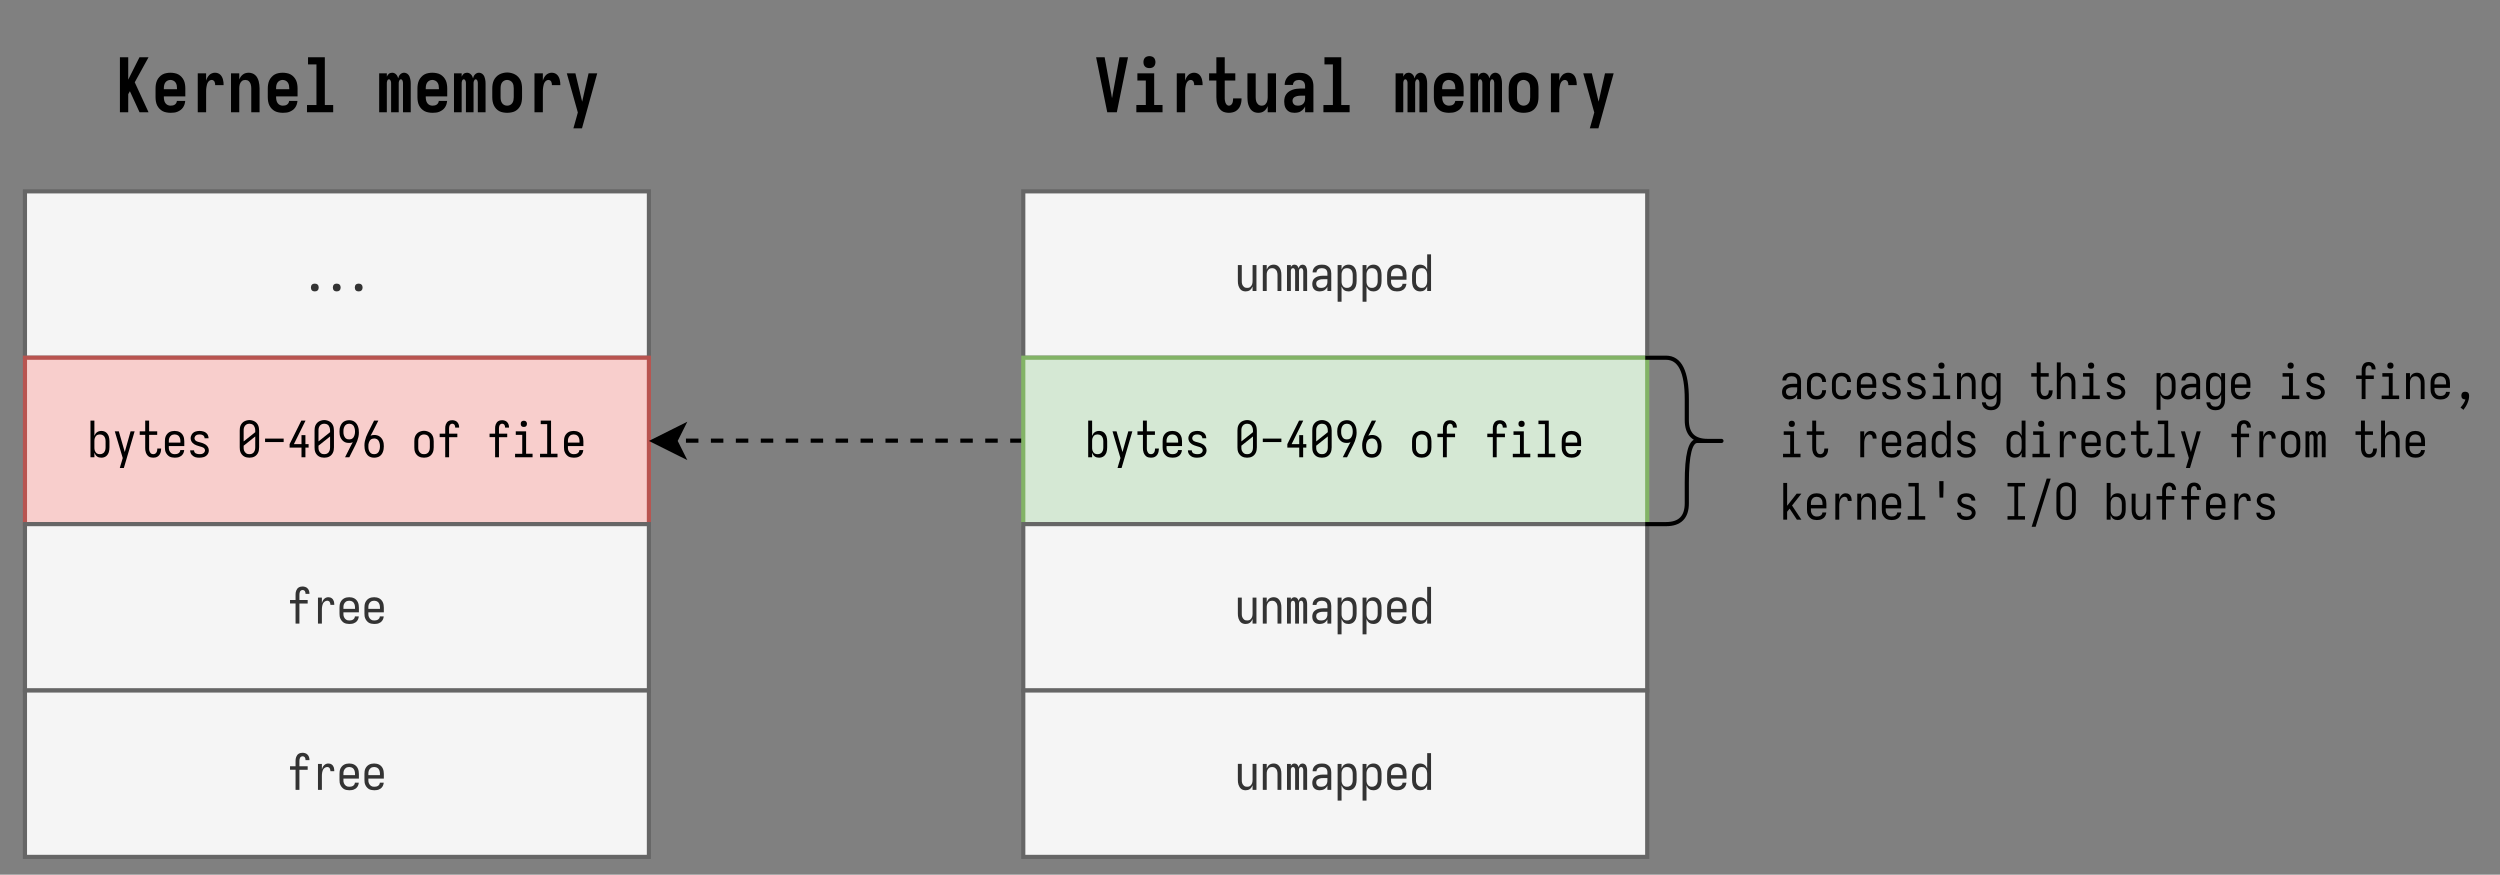 <?xml version="1.0" encoding="UTF-8"?><svg height="236.88pt" version="1.1" viewBox="0 0 677.04 236.88" width="677.04pt" xmlns="http://www.w3.org/2000/svg" xmlns:xlink="http://www.w3.org/1999/xlink"><rect x="0" y="0" width="677.04" height="236.88" fill="#808080" stroke="none"/><defs><symbol id="glyph0-1" overflow="visible"><path d="m4.188.109c-.149 0-.29-.023-.422-.062-.137-.043-.258-.113-.36-.219-.093-.101-.164-.223-.203-.359-.043-.133-.062-.274-.062-.422 0-.133.019-.27.062-.406.039-.133.11-.254.203-.36.102-.101.223-.176.36-.219.132-.039.273-.062.422-.062.144 0 .285.023.421.062.133.043.254.118.36.219.101.106.176.227.219.36.039.136.062.273.062.406 0 .148-.023.289-.062.422-.043.136-.118.258-.219.359-.106.106-.227.176-.36.219-.136.039-.277.062-.421.062zm0 0"/></symbol><symbol id="glyph0-2" overflow="visible"><path d="m3.375.109c-.148 0-.289-.023-.422-.062-.137-.043-.258-.113-.359-.219-.094-.101-.164-.223-.203-.359-.043-.133-.063-.274-.063-.422 0-.133.02-.27.063-.406.039-.133.109-.254.203-.36.101-.101.222-.176.359-.219.133-.039.274-.062.422-.062.145 0 .285.023.422.062.133.043.254.118.359.219.102.106.176.227.219.36.039.136.063.273.063.406 0 .148-.024.289-.063.422-.043.136-.117.258-.219.359-.105.106-.226.176-.359.219-.137.039-.277.062-.422.062zm0 0"/></symbol><symbol id="glyph0-3" overflow="visible"><path d="m2.563.109c-.149 0-.29-.023-.422-.062-.137-.043-.258-.113-.36-.219-.093-.101-.164-.223-.203-.359-.043-.133-.062-.274-.062-.422 0-.133.019-.27.062-.406.039-.133.11-.254.203-.36.102-.101.223-.176.36-.219.132-.039.273-.062.422-.062.144 0 .285.023.421.062.133.043.254.118.36.219.101.106.176.227.219.36.039.136.062.273.062.406 0 .148-.023.289-.062.422-.043.136-.118.258-.219.359-.106.106-.227.176-.36.219-.136.039-.277.062-.421.062zm0 0"/></symbol><symbol id="glyph0-4" overflow="visible"><path d="m3.797.109c-.211 0-.418-.027-.625-.078-.199-.051-.383-.14-.547-.265-.168-.125-.309-.274-.422-.454-.117-.175-.211-.359-.281-.546v1.234h-1.063v-9.938h1.063v4.141c.07-.187.164-.367.281-.547.113-.176.254-.32.422-.437.164-.125.348-.211.547-.266.207-.062.414-.094.625-.094.226 0 .453.032.672.094.219.063.414.164.594.297.187.137.335.305.453.5.125.187.222.387.297.594.07.211.117.429.14.656.031.23.047.453.047.672v1.625c0 .23-.016.461-.047.687-.023.219-.07.438-.14.657-.075.211-.172.406-.297.593-.118.188-.266.352-.453.485-.18.136-.375.234-.594.297-.219.062-.446.093-.672.093zm-.406-.953c.156 0 .304-.015.453-.047.144-.039.281-.101.406-.187.133-.082.25-.188.344-.313.094-.125.164-.257.219-.406.05-.144.085-.289.109-.437.019-.157.031-.313.031-.469v-1.625c0-.156-.012-.305-.031-.453-.024-.157-.059-.305-.109-.453-.055-.145-.125-.282-.219-.407-.094-.125-.211-.226-.344-.312-.125-.082-.262-.141-.406-.172-.149-.039-.297-.063-.453-.063-.157 0-.309.024-.453.063-.149.031-.282.094-.407.187-.117.086-.215.196-.297.329-.086.125-.152.261-.203.406-.043.137-.074.277-.093.422-.012.148-.016.297-.016.453v1.625c0 .156.004.308.016.453.019.148.05.293.093.437.051.137.117.274.203.407.082.125.18.234.297.328.125.086.258.148.407.187.144.032.296.047.453.047zm0 0"/></symbol><symbol id="glyph0-5" overflow="visible"><path d="m2.047 2.906c.07-.273.148-.547.234-.828.082-.273.164-.543.25-.812l.313-1.063-2.156-7.234h1.093l1.61 5.609 1.578-5.609h1.094l-2.922 9.937zm0 0"/></symbol><symbol id="glyph0-6" overflow="visible"><path d="m4.344.109c-.219 0-.438-.027-.656-.078-.219-.051-.418-.14-.594-.265-.168-.133-.313-.289-.438-.469-.125-.188-.226-.379-.297-.578-.074-.207-.125-.422-.156-.641-.023-.219-.031-.43-.031-.641v-3.515h-1.484v-.953h1.484v-2.907h1.062v2.907h2.188v.953h-2.188v3.515c0 .125 0 .258 0 .391.008.125.032.25.063.375.039.117.086.234.141.359.05.125.117.235.203.329.082.086.187.152.312.203.133.043.266.062.391.062.164 0 .328-.035.484-.109.156-.082.281-.195.375-.344.094-.156.156-.316.188-.484.039-.176.062-.348.062-.516 0-.008-.008-.019-.015-.031 0-.02 0-.035 0-.047h1.046c0 .012 0 .031 0 .062 0 .024 0 .043 0 .063 0 .199-.023.398-.062.594-.031.199-.09.39-.172.578-.074.187-.18.359-.312.515-.125.157-.278.29-.454.391-.168.106-.351.176-.546.219-.2.039-.399.062-.594.062zm0 0"/></symbol><symbol id="glyph0-7" overflow="visible"><path d="m3.406.109c-.242 0-.484-.027-.734-.078-.242-.039-.469-.117-.688-.234-.211-.125-.398-.281-.562-.469-.168-.187-.305-.391-.406-.609-.106-.219-.18-.446-.219-.688-.031-.25-.047-.492-.047-.734v-1.625c0-.238.016-.477.047-.719.039-.25.109-.484.203-.703.102-.219.238-.422.406-.609.164-.188.352-.336.563-.454.207-.113.429-.195.672-.25.25-.05.492-.078.734-.078.25 0 .492.028.734.078.239.055.461.137.672.25.207.118.395.266.563.454.164.187.297.39.39.609.102.219.172.453.204.703.039.242.062.481.062.719v1.281h-4.187v.344c0 .156.003.312.015.469.02.148.063.293.125.437.063.149.141.281.235.406.093.125.203.231.328.313.132.086.273.148.422.187.156.032.312.047.468.047.164 0 .336-.015.516-.047.176-.039.336-.101.484-.187.145-.094.266-.211.36-.36.093-.156.144-.328.156-.515h1.047c-.012.211-.055.414-.125.609-.063.199-.156.383-.281.547-.118.168-.258.313-.422.438-.168.117-.344.211-.532.281-.187.074-.386.117-.593.141-.211.031-.414.046-.61.046zm1.547-4.093v-.344c0-.156-.012-.305-.031-.453-.024-.157-.059-.305-.109-.453-.055-.145-.125-.282-.219-.407-.094-.125-.211-.226-.344-.312-.125-.082-.266-.141-.422-.172-.148-.039-.297-.063-.453-.063-.148 0-.297.024-.453.063-.156.031-.297.09-.422.172-.125.086-.234.187-.328.312-.094.125-.172.262-.234.407-.055.148-.09.296-.11.453-.012.148-.015.297-.015.453v.344zm0 0"/></symbol><symbol id="glyph0-8" overflow="visible"><path d="m3.359.109c-.211 0-.414-.011-.609-.031-.199-.023-.391-.062-.578-.125-.188-.07-.367-.164-.531-.281-.168-.125-.313-.266-.438-.422-.117-.156-.203-.328-.265-.516-.063-.195-.094-.394-.094-.593 0-.008 0-.016 0-.016 0 0 0-.004 0-.016h1.047c0 0 0 .008 0 .016 0 .168.039.328.125.484.093.149.211.262.359.344.156.074.316.125.484.156.164.032.332.047.5.047.164 0 .332-.008.5-.031.176-.031.336-.086.485-.172.144-.082.265-.195.359-.344.102-.156.156-.316.156-.484 0-.125-.039-.25-.109-.375-.062-.125-.148-.223-.25-.297-.105-.082-.227-.144-.359-.187-.125-.039-.25-.082-.375-.125h-.016c-.199-.063-.406-.125-.625-.188-.211-.062-.414-.129-.609-.203-.2-.07-.391-.164-.578-.281-.188-.125-.356-.266-.5-.422-.149-.164-.262-.352-.344-.563-.086-.207-.125-.422-.125-.64 0-.196.031-.391.094-.578.062-.188.144-.36.25-.516.113-.164.25-.305.406-.422.156-.125.328-.219.515-.281.188-.07.379-.117.579-.141.195-.031.39-.047.578-.047.195 0 .39.016.578.047.195.024.383.071.562.141.188.062.36.152.516.265.164.118.305.25.422.407.113.156.195.336.25.531.062.187.094.383.094.578 0 0 0 .008 0 .016h-1.063c0-.008 0-.016 0-.016 0-.156-.043-.305-.125-.453-.074-.145-.18-.258-.312-.344-.137-.082-.282-.14-.438-.172-.156-.031-.32-.047-.484-.047-.157 0-.321.016-.485.047-.156.032-.304.09-.437.172-.137.086-.246.203-.328.36-.086.148-.125.296-.125.453 0 .148.039.289.125.422.082.136.187.246.312.328.133.086.274.148.422.187.156.043.305.086.453.125.145.031.289.074.438.125.156.043.304.09.453.141.144.055.285.117.422.187.132.063.265.137.39.219.125.086.239.184.344.297.113.117.207.242.281.375.071.125.129.266.172.422.039.148.063.297.063.453 0 .199-.032.398-.094.594-.063.187-.156.367-.281.531-.118.156-.258.293-.422.406-.168.117-.352.211-.547.281-.188.063-.387.102-.594.126-.199.031-.398.046-.594.046zm0 0"/></symbol><symbol id="glyph0-9" overflow="visible"><path d=""/></symbol><symbol id="glyph0-10" overflow="visible"><path d="m3.375.109c-.242 0-.484-.027-.734-.078-.243-.051-.465-.133-.672-.25-.211-.113-.399-.265-.563-.453-.168-.187-.304-.391-.406-.609-.094-.219-.164-.446-.203-.688-.031-.25-.047-.492-.047-.734v-4.531c0-.239.016-.477.047-.719.039-.25.109-.485.203-.703.102-.219.238-.422.406-.61.164-.187.352-.336.563-.453.219-.113.445-.203.687-.265.239-.063.477-.094.719-.094.25 0 .488.031.719.094.238.062.461.152.672.265.218.117.41.266.578.453.164.188.297.391.39.61.102.218.172.453.204.703.039.242.062.48.062.719v4.531c0 .242-.023.484-.062.734-.032.242-.102.469-.204.688-.093.218-.226.422-.39.609-.168.188-.356.34-.563.453-.211.117-.433.199-.672.25-.242.051-.484.078-.734.078zm-1.562-4.406 3.14-2.5v-.437c0-.145-.012-.297-.031-.454-.024-.156-.063-.304-.125-.453-.055-.144-.125-.281-.219-.406-.086-.133-.195-.238-.328-.312-.125-.082-.266-.141-.422-.172-.156-.039-.312-.063-.469-.063-.156 0-.312.024-.468.063-.149.043-.282.105-.407.187-.125.086-.234.188-.328.313-.086.125-.156.261-.218.406-.055.137-.09.281-.11.437-.012.157-.015.309-.015.454zm1.562 3.453c.156 0 .305-.015.453-.047.156-.039.297-.101.422-.187.133-.082.25-.188.344-.313.094-.125.164-.257.219-.406.05-.144.085-.289.109-.437.019-.157.031-.313.031-.469v-2.938l-3.14 2.5v.438c0 .156.003.312.015.469.02.148.055.293.11.437.062.149.14.281.234.406.094.125.203.231.328.313.125.086.266.148.422.187.156.032.305.047.453.047zm0 0"/></symbol><symbol id="glyph0-11" overflow="visible"><path d="m.859-4.125v-.938h5.032v.938zm0 0"/></symbol><symbol id="glyph0-12" overflow="visible"><path d="m3.969 0v-2.625h-3.219v-.938l3.172-6.375h1.141l-3.157 6.375h2.063v-2.437h1.062v2.437h.86v.938h-.86v2.625zm0 0"/></symbol><symbol id="glyph0-13" overflow="visible"><path d="m3.406 0h-1.156l1.375-2.734c.102-.207.211-.422.328-.641.125-.219.25-.438.375-.656l.016-.032.015-.015c-.168.074-.336.125-.5.156-.168.024-.336.031-.5.031-.261 0-.515-.023-.765-.078-.25-.062-.481-.164-.688-.312-.211-.145-.39-.321-.547-.532-.156-.207-.281-.425-.375-.656-.093-.238-.156-.484-.187-.734-.031-.25-.047-.5-.047-.75 0-.27.016-.531.047-.781.039-.25.109-.493.203-.735.094-.238.219-.461.375-.672.156-.207.336-.379.547-.515.219-.133.453-.235.703-.297.25-.063.5-.094.75-.094.27 0 .535.039.797.109.258.075.492.196.703.36.219.156.398.351.547.578.156.23.273.477.359.734.082.25.141.512.172.782.031.273.047.543.047.812 0 .387-.043.774-.125 1.156-.086.375-.195.746-.328 1.11-.137.367-.293.718-.469 1.062-.168.344-.34.688-.515 1.031zm-.031-4.844c.164 0 .328-.019.484-.062.164-.051.313-.129.438-.235.125-.101.226-.226.312-.375.094-.156.161-.312.204-.468.05-.157.085-.317.109-.485.019-.164.031-.328.031-.484 0-.176-.012-.348-.031-.516-.024-.164-.059-.328-.109-.484-.043-.156-.106-.305-.188-.453-.086-.145-.195-.27-.328-.375-.125-.114-.274-.192-.438-.235-.156-.05-.32-.078-.484-.078-.156 0-.32.028-.484.078-.157.043-.305.121-.438.235-.137.105-.246.23-.328.375-.086.148-.152.297-.203.453-.043.156-.074.32-.094.484-.012.168-.015.34-.015.516 0 .156.003.32.015.484.02.168.051.328.094.485.051.156.117.308.203.453.082.148.188.277.313.39.132.106.281.184.437.235.164.043.332.062.5.062zm0 0"/></symbol><symbol id="glyph0-14" overflow="visible"><path d="m3.375.109c-.273 0-.539-.039-.797-.109-.262-.07-.5-.188-.719-.344-.211-.164-.386-.363-.531-.594-.148-.226-.265-.468-.359-.718-.086-.258-.141-.524-.172-.797-.031-.27-.047-.535-.047-.797 0-.395.039-.781.125-1.156.082-.375.191-.742.328-1.11.145-.363.301-.718.469-1.062.176-.352.351-.703.531-1.047l1.156-2.313h1.157l-1.375 2.735c-.118.219-.231.437-.344.656-.117.211-.234.422-.359.641l-.016.031-.016.016c.164-.063.332-.11.5-.141.164-.031.332-.047.5-.047.25 0 .5.031.75.094.258.062.489.168.688.312.207.137.39.309.547.516.164.211.289.434.375.672.093.23.156.469.187.719.031.25.047.507.047.765 0 .262-.023.516-.062.766-.032.25-.094.496-.188.734-.086.242-.203.465-.359.672-.157.211-.344.387-.563.531-.211.137-.445.231-.703.282-.25.062-.5.093-.75.093zm0-.953c.164 0 .328-.019.484-.062.164-.051.313-.129.438-.235.133-.113.242-.242.328-.39.082-.145.145-.297.188-.453.05-.157.085-.317.109-.485.019-.164.031-.332.031-.5 0-.164-.012-.332-.031-.5-.024-.164-.059-.328-.109-.484-.043-.156-.106-.305-.188-.453-.086-.145-.187-.27-.312-.375-.125-.114-.274-.192-.438-.235-.156-.05-.324-.078-.5-.078-.156 0-.32.028-.484.078-.157.043-.305.118-.438.219-.125.106-.23.234-.312.391-.086.148-.153.297-.203.453-.055.156-.09.32-.11.484-.012.168-.015.336-.015.5 0 .168.003.336.015.5.02.168.051.328.094.485.051.156.117.308.203.453.082.148.191.277.328.39.133.106.281.184.438.235.164.043.328.062.484.062zm0 0"/></symbol><symbol id="glyph0-15" overflow="visible"><path d="m3.375.109c-.242 0-.484-.027-.734-.078-.243-.051-.465-.133-.672-.25-.211-.113-.399-.265-.563-.453-.168-.187-.304-.391-.406-.609-.094-.219-.164-.446-.203-.688-.031-.25-.047-.492-.047-.734v-1.625c0-.238.016-.477.047-.719.039-.25.109-.484.203-.703.102-.219.238-.422.406-.609.164-.188.352-.336.563-.454.219-.113.445-.203.687-.265.239-.063.477-.094.719-.094.25 0 .488.031.719.094.238.062.461.152.672.265.218.118.41.266.578.454.164.187.297.39.39.609.102.219.172.453.204.703.039.242.062.481.062.719v1.625c0 .242-.023.484-.062.734-.032.242-.102.469-.204.688-.093.218-.226.422-.39.609-.168.188-.356.34-.563.453-.211.117-.433.199-.672.25-.242.051-.484.078-.734.078zm0-.953c.156 0 .305-.015.453-.047.156-.039.297-.101.422-.187.133-.082.25-.188.344-.313.094-.125.164-.257.219-.406.05-.144.085-.289.109-.437.019-.157.031-.313.031-.469v-1.625c0-.156-.012-.305-.031-.453-.024-.157-.063-.305-.125-.453-.055-.145-.125-.282-.219-.407-.086-.132-.195-.238-.328-.312-.125-.082-.266-.141-.422-.172-.156-.039-.312-.063-.469-.063-.156 0-.312.024-.468.063-.149.043-.282.105-.407.187-.125.086-.234.188-.328.313-.086.125-.156.262-.218.406-.055.137-.09.281-.11.438-.012.148-.015.297-.015.453v1.625c0 .156.003.312.015.469.02.148.055.293.11.437.062.149.14.281.234.406.094.125.203.231.328.313.125.086.266.148.422.187.156.032.305.047.453.047zm0 0"/></symbol><symbol id="glyph0-16" overflow="visible"><path d="m2.359 0v-5.453h-1.5v-.938h1.5v-1.437c0-.176.008-.36.032-.547.031-.188.078-.363.14-.531.071-.164.16-.328.266-.485.101-.156.234-.281.391-.375.164-.101.335-.175.515-.218.176-.039.36-.063.547-.063.25 0 .492.043.734.125.25.074.457.203.625.391.176.179.305.39.391.64.082.243.125.485.125.735 0 .023 0 .043 0 .062 0 .024 0 .039 0 .047h-1.062c0-.008 0-.016 0-.016 0-.007 0-.019 0-.031 0-.125-.016-.25-.047-.375-.024-.125-.071-.234-.141-.328-.074-.101-.168-.176-.281-.219-.106-.05-.219-.078-.344-.078-.148 0-.281.043-.406.125-.125.074-.219.18-.281.313-.063.125-.106.261-.125.406-.024.137-.032.277-.032.422v1.437h2.235v.953h-2.235v5.438zm0 0"/></symbol><symbol id="glyph0-17" overflow="visible"><path d="m1.016 0v-.953h1.937v-5.125h-1.75v-.953h2.797v6.078h1.75v.953zm2.375-8.219c-.118 0-.231-.015-.344-.047-.106-.031-.199-.086-.281-.172-.086-.082-.141-.175-.172-.281-.031-.101-.047-.219-.047-.344 0-.113.016-.222.047-.328.031-.113.086-.207.172-.281.082-.082.175-.141.281-.172.113-.039.226-.062.344-.062.113 0 .222.023.328.062.113.031.207.09.281.172.082.074.141.168.172.281.039.106.062.215.062.328 0 .125-.023.243-.062.344-.031.106-.09.199-.172.281-.074.086-.168.141-.281.172-.106.032-.215.047-.328.047zm0 0"/></symbol><symbol id="glyph0-18" overflow="visible"><path d="m1.016 0v-.953h1.937v-8.031h-1.75v-.954h2.797v8.985h1.75v.953zm0 0"/></symbol><symbol id="glyph0-19" overflow="visible"><path d="m1.672 0v-7.031h1.062v1.468c.051-.195.125-.39.219-.578.102-.195.227-.367.375-.515.145-.157.317-.274.516-.36.195-.082.398-.125.609-.125.164 0 .332.024.5.063.164.043.317.117.453.219.133.093.25.214.344.359.094.137.164.281.219.437.051.157.082.321.094.485.019.168.031.34.031.515h-1.047c0-.132-.016-.265-.047-.39-.023-.133-.07-.258-.141-.375-.062-.125-.156-.211-.281-.266-.117-.062-.242-.094-.375-.094-.18 0-.351.043-.515.125-.168.075-.309.18-.422.313-.118.125-.211.273-.282.437-.062.168-.117.34-.156.516-.043.18-.07.359-.078.547-.012.18-.016.352-.016.516v3.734zm0 0"/></symbol><symbol id="glyph0-20" overflow="visible"><path d="m2.969.109c-.219 0-.438-.031-.656-.093-.219-.063-.415-.161-.579-.297-.168-.145-.308-.313-.421-.5-.118-.196-.211-.399-.282-.61-.062-.218-.109-.437-.14-.656-.024-.219-.032-.437-.032-.656v-4.328h1.063v4.328c0 .156.004.308.016.453.019.148.05.293.093.437.051.137.117.266.203.391.082.125.18.234.297.328.125.094.258.164.407.203.144.032.289.047.437.047.156 0 .305-.015.453-.047.145-.039.274-.109.391-.203.113-.094.211-.203.297-.328.093-.125.16-.254.203-.391.039-.144.07-.289.094-.437.019-.145.031-.297.031-.453v-4.328h1.047v7.031h-1.047v-1.234c-.074.187-.172.371-.297.546-.117.168-.258.321-.422.454-.168.125-.355.214-.562.265-.2.051-.399.078-.594.078zm0 0"/></symbol><symbol id="glyph0-21" overflow="visible"><path d="m.859 0v-7.031h1.063v1.234c.07-.187.164-.363.281-.531.113-.176.254-.328.422-.453.164-.125.348-.211.547-.266.207-.062.41-.094.609-.094.227 0 .446.032.657.094.218.063.41.168.578.313.164.136.304.304.422.5.125.187.218.39.281.609.07.211.117.422.14.641.02.218.032.437.032.656v4.328h-1.047v-4.328c0-.156-.012-.305-.031-.453-.024-.145-.055-.285-.094-.422-.043-.145-.11-.281-.203-.406-.086-.125-.184-.227-.297-.313-.117-.094-.246-.16-.391-.203-.148-.039-.297-.063-.453-.063-.148 0-.293.024-.437.063-.149.043-.282.109-.407.203-.117.086-.215.188-.297.313-.086.125-.152.261-.203.406-.043.137-.074.277-.093.422-.012.148-.016.297-.016.453v4.328zm0 0"/></symbol><symbol id="glyph0-22" overflow="visible"><path d="m.656 0v-7.031h1.047v.578c.039-.102.094-.195.156-.281.063-.082.133-.157.219-.219.094-.07.192-.117.297-.141.102-.031.207-.047.313-.047.132 0 .265.028.39.078.125.043.235.11.328.204.094.086.172.187.235.312.07.117.125.242.156.375.039-.125.094-.25.156-.375.063-.125.133-.226.219-.312.094-.094.203-.161.328-.204.125-.05.254-.078.391-.078.132 0 .265.028.39.078.133.055.25.125.344.219.102.094.18.203.234.328.063.125.11.258.141.391.039.125.066.258.078.391.02.136.031.273.031.406v5.328h-1.046v-5.328c0-.094-.012-.188-.032-.281-.011-.094-.043-.188-.093-.282-.043-.093-.106-.164-.188-.218-.086-.051-.18-.079-.281-.079-.086 0-.172.028-.266.079-.086.054-.148.125-.187.218-.043.094-.075.188-.094.282-.012.093-.016.187-.016.281v5.328h-1.047v-5.328c0-.094-.011-.188-.031-.281-.012-.094-.043-.188-.094-.282-.043-.093-.105-.164-.187-.218-.086-.051-.172-.079-.266-.079-.093 0-.187.028-.281.079-.086.054-.148.125-.187.218-.043.094-.075.188-.094.282-.012.093-.016.187-.016.281v5.328zm0 0"/></symbol><symbol id="glyph0-23" overflow="visible"><path d="m2.734.109c-.273 0-.539-.043-.796-.125-.262-.082-.485-.222-.672-.422-.188-.195-.325-.425-.407-.687-.074-.258-.109-.52-.109-.781 0-.227.031-.457.094-.688.062-.226.16-.429.297-.609.144-.176.316-.328.515-.453.196-.125.407-.223.625-.297.219-.07.438-.117.657-.141.226-.031.46-.047.703-.047h1.203v-.656c0-.187-.031-.375-.094-.562-.062-.196-.168-.36-.312-.485-.149-.125-.313-.211-.5-.265-.188-.051-.383-.079-.579-.079-.179 0-.355.024-.531.063-.18.031-.34.102-.484.203-.137.094-.246.227-.328.391-.086.156-.125.32-.125.484h-1.047c0-.207.023-.41.078-.609.062-.196.148-.379.266-.547.113-.164.253-.313.421-.438.164-.125.344-.222.532-.297.195-.082.394-.132.593-.156.207-.031.414-.047.625-.047.219 0 .438.016.657.047.218.031.425.094.625.188.195.093.379.215.547.359.164.137.3.305.406.5.101.188.176.391.219.609.05.211.078.422.078.641v4.797h-1.047v-1.156c-.086.199-.203.383-.36.547-.148.168-.312.308-.5.421-.187.106-.39.18-.609.219-.219.051-.434.078-.641.078zm.407-.953c.207 0 .422-.023.64-.078.227-.062.422-.164.578-.312.164-.145.286-.321.36-.532.082-.218.125-.441.125-.672v-.75h-1.203c-.137 0-.278.008-.422.016-.137.012-.274.039-.406.078-.125.031-.25.078-.375.141-.125.055-.243.125-.344.219-.094.086-.168.195-.219.328-.043.125-.062.258-.062.39 0 .168.031.336.093.5.063.157.157.293.282.407.125.105.269.179.437.218.164.032.336.047.516.047zm0 0"/></symbol><symbol id="glyph0-24" overflow="visible"><path d="m.859 2.906v-9.937h1.063v1.234c.07-.187.164-.367.281-.547.113-.176.254-.32.422-.437.164-.125.348-.211.547-.266.207-.062.414-.094.625-.094.226 0 .453.032.672.094.219.063.414.164.594.297.187.137.335.305.453.5.125.187.222.387.297.594.07.211.117.429.14.656.031.23.047.453.047.672v1.625c0 .23-.016.461-.047.687-.023.219-.07.438-.14.657-.075.211-.172.406-.297.593-.118.188-.266.352-.453.485-.18.136-.375.234-.594.297-.219.062-.446.093-.672.093-.211 0-.418-.027-.625-.078-.199-.051-.383-.14-.547-.265-.168-.125-.309-.274-.422-.454-.117-.175-.211-.359-.281-.546v4.14zm2.532-3.75c.156 0 .304-.015.453-.047.144-.039.281-.101.406-.187.133-.082.25-.188.344-.313.094-.125.164-.257.219-.406.05-.144.085-.289.109-.437.019-.157.031-.313.031-.469v-1.625c0-.156-.012-.305-.031-.453-.024-.157-.059-.305-.109-.453-.055-.145-.125-.282-.219-.407-.094-.125-.211-.226-.344-.312-.125-.082-.262-.141-.406-.172-.149-.039-.297-.063-.453-.063-.157 0-.309.024-.453.063-.149.031-.282.094-.407.187-.117.086-.215.196-.297.329-.086.125-.152.261-.203.406-.043.137-.074.277-.093.422-.012.148-.016.297-.016.453v1.625c0 .156.004.308.016.453.019.148.05.293.093.437.051.137.117.274.203.407.082.125.18.234.297.328.125.086.258.148.407.187.144.032.296.047.453.047zm0 0"/></symbol><symbol id="glyph0-25" overflow="visible"><path d="m2.953.109c-.219 0-.445-.031-.672-.093-.218-.063-.418-.161-.593-.297-.18-.133-.329-.297-.454-.485-.125-.187-.226-.382-.296-.593-.063-.219-.11-.438-.141-.657-.031-.226-.047-.457-.047-.687v-1.625c0-.219.016-.442.047-.672.031-.227.078-.445.141-.656.07-.207.171-.407.296-.594.125-.195.274-.363.454-.5.175-.133.375-.234.593-.297.227-.062.453-.094.672-.094.207 0 .41.032.61.094.207.055.394.141.562.266.164.117.305.261.422.437.125.18.223.36.297.547v-4.141h1.047v9.938h-1.047v-1.234c-.074.187-.172.371-.297.546-.117.18-.258.329-.422.454-.168.125-.355.214-.562.265-.2.051-.403.078-.61.078zm.406-.953c.157 0 .305-.015.454-.047.156-.039.289-.109.406-.203.113-.094.211-.203.297-.328.093-.125.16-.254.203-.391.039-.144.07-.289.094-.437.019-.145.031-.297.031-.453v-1.625c0-.156-.012-.305-.031-.453-.024-.145-.055-.285-.094-.422-.043-.145-.11-.281-.203-.406-.086-.133-.184-.243-.297-.329-.117-.093-.25-.156-.406-.187-.149-.039-.297-.063-.454-.063-.148 0-.296.024-.453.063-.148.031-.281.09-.406.172-.125.086-.234.187-.328.312-.094.125-.172.262-.234.407-.055.148-.09.296-.11.453-.012.148-.015.297-.015.453v1.625c0 .156.003.312.015.469.02.148.055.293.11.437.062.149.14.281.234.406.094.125.203.231.328.313.125.086.258.148.406.187.157.032.305.047.453.047zm0 0"/></symbol><symbol id="glyph0-26" overflow="visible"><path d="m3.344.109c-.242 0-.485-.027-.735-.078-.242-.051-.464-.133-.671-.25-.2-.125-.383-.273-.547-.453-.157-.187-.289-.391-.391-.609-.094-.227-.164-.461-.203-.703-.031-.239-.047-.477-.047-.719v-1.625c0-.238.016-.477.047-.719.039-.238.109-.469.203-.687.102-.219.234-.422.391-.61.164-.187.347-.336.547-.453.207-.125.429-.211.671-.266.25-.05.493-.078.735-.078.219 0 .441.024.672.063.226.043.441.117.64.219.196.093.379.218.547.375.164.156.301.336.406.531.102.199.18.414.235.64.051.219.078.438.078.657 0 0 0 .008 0 .015 0 0 0 .008 0 .016h-1.063c0-.008 0-.016 0-.016 0-.207-.031-.41-.093-.609-.063-.195-.168-.367-.313-.516-.137-.144-.305-.25-.5-.312-.199-.07-.402-.11-.609-.11-.156 0-.313.024-.469.063-.148.031-.281.094-.406.187-.125.086-.231.188-.313.313-.086.125-.156.262-.218.406-.055.137-.09.281-.11.438-.012.148-.015.297-.015.453v1.625c0 .156.003.312.015.469.02.148.055.293.11.437.062.137.132.266.218.391.082.125.188.234.313.328.125.086.258.148.406.187.156.032.313.047.469.047.207 0 .41-.031.609-.094.195-.07.363-.179.5-.328.145-.144.25-.316.313-.515.062-.196.093-.399.093-.61 0-.007 0-.015 0-.015h1.063c0 .011 0 .023 0 .031 0 .219-.027.445-.078.672-.055.219-.133.43-.235.625-.105.199-.242.375-.406.531-.168.156-.351.289-.547.391-.199.093-.414.16-.64.203-.231.039-.453.062-.672.062zm0 0"/></symbol><symbol id="glyph0-27" overflow="visible"><path d="m3.344 3.016c-.211 0-.418-.016-.625-.047-.199-.031-.391-.09-.578-.172-.188-.074-.368-.18-.532-.313-.168-.125-.308-.277-.421-.453-.106-.168-.188-.351-.25-.547-.063-.199-.094-.402-.094-.609h1.047c.007.188.05.359.125.516.082.156.191.285.328.39.133.114.285.188.453.219.176.039.359.063.547.063.144 0 .289-.024.437-.063.157-.031.289-.094.407-.187.125-.086.226-.188.312-.313.094-.125.16-.262.203-.406.051-.149.086-.293.11-.438.019-.148.031-.297.031-.453v-1.437c-.074.187-.172.371-.297.546-.117.18-.258.329-.422.454-.168.125-.355.214-.562.265-.2.051-.403.078-.61.078-.219 0-.445-.031-.672-.093-.218-.063-.418-.161-.593-.297-.18-.133-.329-.297-.454-.485-.125-.187-.226-.382-.296-.593-.063-.219-.11-.438-.141-.657-.031-.226-.047-.457-.047-.687v-1.625c0-.219.016-.442.047-.672.031-.227.078-.445.141-.656.07-.207.171-.407.296-.594.125-.195.274-.363.454-.5.175-.133.375-.234.593-.297.227-.062.453-.094.672-.094.207 0 .41.032.61.094.207.055.394.141.562.266.164.117.305.261.422.437.125.18.223.36.297.547v-1.234h1.047v7.234c0 .238-.024.477-.063.719-.031.238-.094.469-.187.687-.094.227-.219.43-.375.61-.157.187-.34.336-.547.453-.211.125-.434.211-.672.266-.242.05-.477.078-.703.078zm.015-3.86c.157 0 .305-.015.454-.047.156-.039.289-.101.406-.187.113-.094.211-.203.297-.328.093-.133.16-.27.203-.407.039-.144.07-.289.094-.437.019-.145.031-.297.031-.453v-1.625c0-.156-.012-.305-.031-.453-.024-.145-.055-.285-.094-.422-.043-.145-.11-.281-.203-.406-.086-.133-.184-.243-.297-.329-.117-.093-.25-.156-.406-.187-.149-.039-.297-.063-.454-.063-.148 0-.296.024-.453.063-.148.031-.281.09-.406.172-.125.086-.234.187-.328.312-.094.125-.172.262-.234.407-.055.148-.09.296-.11.453-.012.148-.015.297-.015.453v1.625c0 .156.003.312.015.469.02.148.055.293.11.437.062.149.14.281.234.406.094.125.203.231.328.313.125.086.258.148.406.187.157.032.305.047.453.047zm0 0"/></symbol><symbol id="glyph0-28" overflow="visible"><path d="m.859 0v-9.938h1.063v4.141c.07-.187.164-.363.281-.531.113-.176.254-.328.422-.453.164-.125.348-.211.547-.266.207-.062.41-.094.609-.094.227 0 .446.032.657.094.218.063.41.168.578.313.164.136.304.304.422.5.125.187.218.39.281.609.07.211.117.422.14.641.02.218.032.437.032.656v4.328h-1.047v-4.328c0-.156-.012-.305-.031-.453-.024-.145-.055-.285-.094-.422-.043-.145-.11-.281-.203-.406-.086-.125-.184-.227-.297-.313-.117-.094-.246-.16-.391-.203-.148-.039-.297-.063-.453-.063-.148 0-.293.024-.437.063-.149.043-.282.109-.407.203-.117.086-.215.188-.297.313-.086.125-.152.261-.203.406-.043.137-.074.277-.093.422-.012.148-.016.297-.016.453v4.328zm0 0"/></symbol><symbol id="glyph0-29" overflow="visible"><path d="m2.906 2.906-.797-.609c.289-.324.551-.668.782-1.031.238-.356.422-.743.547-1.157-.012 0-.028 0-.047 0-.012 0-.024 0-.032 0-.136 0-.273-.027-.406-.078-.137-.039-.258-.109-.359-.203-.094-.101-.164-.223-.203-.359-.043-.133-.063-.274-.063-.422 0-.133.02-.27.063-.406.039-.133.109-.254.203-.36.101-.101.222-.176.359-.219.133-.039.274-.062.422-.062.145 0 .289.027.438.078.144.043.265.117.359.219.101.105.172.23.203.375.039.137.063.277.063.422 0 .355-.043.703-.125 1.047-.086.343-.196.672-.329.984-.136.32-.296.629-.484.922-.18.301-.375.586-.594.859zm0 0"/></symbol><symbol id="glyph0-30" overflow="visible"><path d="m1.078 0v-9.938h1.047v6.188l2.578-3.281h1.281l-2.531 3.203 2.531 3.828h-1.218l-1.641-2.484-.328-.5-.672.843v2.141zm0 0"/></symbol><symbol id="glyph0-31" overflow="visible"><path d="m2.875-5.969c-.023-.738-.043-1.476-.062-2.219-.012-.75-.016-1.5-.016-2.25h1.156c0 .75-.008 1.5-.015 2.25-.012.743-.032 1.481-.063 2.219zm0 0"/></symbol><symbol id="glyph0-32" overflow="visible"><path d="m1.016 0v-.953h1.843v-8.031h-1.843v-.954h4.734v.954h-1.844v8.031h1.844v.953zm0 0"/></symbol><symbol id="glyph0-33" overflow="visible"><path d="m.797 1.938 4.078-13.063h1.078l-4.078 13.063zm0 0"/></symbol><symbol id="glyph0-34" overflow="visible"><path d="m3.375.109c-.242 0-.48-.027-.719-.078-.242-.039-.465-.113-.672-.219-.211-.113-.398-.257-.562-.437-.168-.188-.305-.391-.406-.609-.094-.219-.164-.442-.203-.672-.043-.239-.063-.485-.063-.735v-4.656c0-.238.02-.476.063-.719.039-.238.109-.468.203-.687.101-.219.238-.414.406-.594.164-.176.351-.32.562-.437.219-.114.442-.196.672-.25.239-.063.477-.094.719-.094.25 0 .488.031.719.094.238.054.461.136.672.25.207.117.394.261.562.437.164.18.297.375.391.594.101.219.176.449.219.687.039.243.062.481.062.719v4.656c0 .25-.023.496-.062.735-.043.23-.118.453-.219.672-.094.218-.227.421-.391.609-.168.18-.355.324-.562.437-.211.106-.434.18-.672.219-.231.051-.469.078-.719.078zm0-.953c.156 0 .305-.015.453-.047.156-.031.297-.082.422-.156.125-.082.234-.187.328-.312.094-.125.164-.254.219-.391.062-.133.101-.273.125-.422.019-.156.031-.312.031-.469v-4.656c0-.156-.012-.305-.031-.453-.024-.145-.063-.289-.125-.438-.055-.144-.125-.273-.219-.39-.094-.125-.211-.223-.344-.297-.125-.082-.265-.141-.421-.172-.157-.031-.309-.047-.454-.047-.148 0-.296.024-.453.063-.148.031-.281.09-.406.172-.125.074-.234.171-.328.296-.086.125-.156.258-.219.391-.062.137-.105.277-.125.422-.012.148-.015.297-.015.453v4.656c0 .157.003.313.015.469.02.149.063.289.125.422.063.137.141.266.235.391.093.125.203.23.328.312.125.074.257.125.406.156.156.032.305.047.453.047zm0 0"/></symbol><symbol id="glyph1-1" overflow="visible"><path d="m1.516 0v-14.891h2.25v6.063l3.047-6.063h2.453l-3.735 6.782 3.735 8.109h-2.438l-2.609-5.688-.453.797v4.891zm0 0"/></symbol><symbol id="glyph1-2" overflow="visible"><path d="m5.109.156c-.367 0-.734-.039-1.109-.109-.375-.063-.727-.176-1.047-.344-.324-.176-.617-.398-.875-.672-.25-.269-.461-.57-.625-.906-.156-.344-.265-.695-.328-1.063-.062-.375-.094-.742-.094-1.109v-2.437c0-.364.032-.727.094-1.094.063-.375.172-.727.328-1.063.156-.332.36-.632.61-.906.25-.281.535-.508.859-.687.32-.176.664-.297 1.031-.36.375-.07.742-.109 1.11-.109.363 0 .734.039 1.109.109.375.063.723.184 1.047.36.32.179.609.406.859.687.25.274.453.574.61.906.156.336.257.688.312 1.063.063.367.094.73.094 1.094v2.187h-5.813v.25c0 .274.032.547.094.828.063.274.172.524.328.75.156.219.36.391.61.516.257.117.523.172.796.172.196 0 .395-.02.594-.063.195-.039.375-.113.531-.219.164-.113.297-.253.391-.421.102-.176.164-.368.188-.579h2.25c-.024.325-.086.637-.188.938-.094.293-.234.574-.422.844-.18.261-.398.484-.656.672-.25.187-.527.343-.828.468-.293.125-.594.204-.906.235-.313.039-.633.062-.954.062zm-1.828-6.39h3.563v-.25c0-.27-.028-.539-.078-.813-.055-.269-.157-.519-.313-.75-.156-.226-.359-.398-.609-.516-.25-.125-.512-.187-.781-.187-.274 0-.532.062-.782.187-.25.118-.453.29-.609.516-.156.231-.262.481-.313.75-.054.274-.078.543-.078.813zm0 0"/></symbol><symbol id="glyph1-3" overflow="visible"><path d="m2.328 0v-10.531h2.266v1.984c.082-.289.191-.562.328-.812.144-.258.316-.493.516-.704.195-.207.429-.363.703-.468.281-.114.562-.172.843-.172.258 0 .516.043.766.125.25.086.469.215.656.39.188.168.344.372.469.61.125.23.219.469.281.719.071.25.117.507.141.765.019.25.031.5.031.75h-2.281c0-.156-.012-.312-.031-.469-.024-.164-.071-.316-.141-.453-.062-.144-.168-.257-.312-.343-.137-.094-.282-.141-.438-.141-.219 0-.422.062-.609.187-.18.125-.325.282-.438.469-.105.18-.187.375-.25.594-.062.211-.109.422-.14.641-.032.211-.059.418-.079.625-.011.211-.015.421-.015.64v5.594zm0 0"/></symbol><symbol id="glyph1-4" overflow="visible"><path d="m1.203 0v-10.531h2.235v1.656c.113-.27.25-.52.406-.75.164-.227.359-.426.578-.594.226-.176.476-.301.75-.375.269-.07.547-.109.828-.109.32 0 .641.058.953.172.313.105.582.265.813.484.238.211.429.461.578.75.156.293.273.594.359.906.082.313.141.633.172.953.039.313.063.633.063.954v6.484h-2.25v-6.484c0-.176-.012-.352-.032-.532-.023-.175-.058-.347-.109-.515-.043-.164-.109-.321-.203-.469-.086-.156-.188-.289-.313-.406-.125-.125-.277-.211-.453-.266-.168-.051-.34-.078-.515-.078-.18 0-.352.027-.516.078-.168.055-.32.141-.453.266-.125.117-.235.25-.328.406-.086.148-.153.305-.203.469-.043.168-.075.34-.094.515-.024.18-.031.356-.031.532v6.484zm0 0"/></symbol><symbol id="glyph1-5" overflow="visible"><path d="m1.516 0v-1.953h2.562v-11h-2.281v-1.938h4.547v12.938h2.265v1.953zm0 0"/></symbol><symbol id="glyph1-6" overflow="visible"><path d=""/></symbol><symbol id="glyph1-7" overflow="visible"><path d="m.797 0v-10.531h2.078v.89c.07-.156.148-.297.234-.422.094-.125.196-.238.313-.343.125-.102.266-.176.422-.219.156-.051.312-.078.469-.078.207 0 .406.043.593.125.188.086.348.199.485.344.144.136.257.296.343.484.094.18.164.367.219.562.039-.187.102-.375.188-.562.093-.188.207-.348.343-.484.133-.145.297-.258.485-.344.187-.082.383-.125.594-.125.195 0 .394.047.593.14.207.086.379.211.516.375.144.157.258.336.344.532.082.199.144.402.187.609.051.211.086.418.11.625.019.211.031.422.031.641v7.781h-2.094v-7.781c0-.125-.008-.242-.016-.36-.011-.113-.039-.222-.078-.328-.031-.113-.093-.219-.187-.312-.086-.094-.18-.141-.281-.141-.125 0-.231.047-.313.141-.074.093-.133.199-.172.312-.043.106-.074.215-.094.328-.011.118-.015.235-.015.36v7.781h-2.063v-7.781c0-.125-.008-.242-.015-.36-.012-.113-.039-.222-.078-.328-.043-.113-.106-.219-.188-.312-.086-.094-.187-.141-.312-.141-.106 0-.204.047-.297.141-.086.093-.141.199-.172.312-.031.106-.059.215-.078.328-.012.118-.016.235-.016.36v7.781zm0 0"/></symbol><symbol id="glyph1-8" overflow="visible"><path d="m5.063.156c-.368 0-.735-.039-1.11-.109-.367-.063-.711-.176-1.031-.344-.324-.176-.609-.398-.859-.672-.25-.281-.454-.586-.61-.922-.156-.332-.265-.679-.328-1.047-.062-.375-.094-.742-.094-1.109v-2.437c0-.364.032-.727.094-1.094.063-.375.172-.727.328-1.063.156-.332.36-.632.61-.906.257-.281.55-.508.875-.687.32-.176.664-.305 1.031-.391.363-.094.726-.141 1.094-.141.363 0 .726.047 1.093.141.364.086.707.215 1.032.391.332.179.625.406.875.687.257.274.468.574.625.906.156.336.257.688.312 1.063.063.367.094.73.094 1.094v2.437c0 .367-.031.734-.094 1.109-.055.368-.156.715-.312 1.047-.157.336-.36.641-.61.922-.25.274-.539.496-.859.672-.324.168-.672.281-1.047.344-.375.07-.746.109-1.109.109zm0-1.937c.269 0 .531-.055.781-.172.25-.125.453-.301.609-.531.156-.239.258-.489.313-.75.05-.27.078-.539.078-.813v-2.437c0-.27-.028-.539-.078-.813-.055-.281-.157-.531-.313-.75-.156-.226-.367-.398-.625-.516-.25-.125-.512-.187-.781-.187-.274 0-.531.062-.781.187-.25.125-.453.305-.61.532-.148.218-.246.465-.297.734-.054.274-.078.543-.078.813v2.437c0 .274.024.543.078.813.051.261.157.511.313.75.156.23.359.406.609.531.25.117.508.172.782.172zm0 0"/></symbol><symbol id="glyph1-9" overflow="visible"><path d="m2.734 4.359c.145-.492.286-.984.422-1.484.133-.492.27-.977.407-1.453l.375-1.359-2.985-10.594h2.328l1.828 7.672 1.735-7.672h2.344l-4.125 14.89zm0 0"/></symbol><symbol id="glyph1-10" overflow="visible"><path d="m3.766 0-3.016-14.891h2.313l1.796 9.922c.032.188.063.383.094.578.031.2.067.391.11.578.039-.187.078-.378.109-.578.039-.195.07-.39.094-.578l1.812-9.922h2.313l-3.032 14.891zm0 0"/></symbol><symbol id="glyph1-11" overflow="visible"><path d="m1.516 0v-1.953h2.562v-6.641h-2.281v-1.937h4.547v8.578h2.265v1.953zm3.547-11.953c-.219 0-.438-.031-.657-.094-.218-.07-.402-.18-.547-.328-.148-.156-.257-.336-.328-.547-.062-.219-.093-.437-.093-.656 0-.219.031-.43.093-.641.071-.219.18-.398.328-.547.145-.156.329-.265.547-.328.219-.07.438-.109.657-.109.218 0 .429.039.64.109.219.063.399.172.547.328.156.149.266.328.328.547.07.211.11.422.11.641 0 .219-.04.437-.11.656-.062.211-.172.391-.328.547-.148.148-.328.258-.547.328-.211.063-.422.094-.64.094zm0 0"/></symbol><symbol id="glyph1-12" overflow="visible"><path d="m6.328.156c-.344 0-.687-.043-1.031-.125-.336-.07-.641-.207-.922-.406-.273-.207-.508-.453-.703-.734-.188-.289-.34-.598-.453-.922-.117-.321-.196-.657-.235-1-.043-.344-.062-.68-.062-1.016v-4.547h-1.969v-1.937h1.969v-4.36h2.266v4.36h2.859v1.937h-2.859v4.547c0 .156 0 .313 0 .469.007.156.031.312.062.469.031.156.066.308.109.453.051.148.118.289.204.422.082.125.191.234.328.328.132.086.281.125.437.125.195 0 .379-.063.547-.188.176-.133.301-.297.375-.484.082-.188.133-.379.156-.578.032-.207.047-.41.047-.61 0-.019 0-.039 0-.062 0-.02 0-.035 0-.047h2.281c0 .043 0 .078 0 .109 0 .032 0 .063 0 .094 0 .324-.031.641-.093.953-.063.313-.157.617-.282.906-.117.293-.281.559-.5.797-.211.243-.449.446-.718.61-.274.156-.563.265-.875.328-.305.07-.618.109-.938.109zm0 0"/></symbol><symbol id="glyph1-13" overflow="visible"><path d="m4.141.156c-.336 0-.657-.054-.969-.156-.305-.102-.574-.266-.813-.484-.242-.219-.433-.473-.578-.766-.148-.289-.265-.586-.359-.891-.086-.312-.141-.625-.172-.937-.031-.32-.047-.645-.047-.969v-6.484h2.235v6.484c0 .168.007.34.031.516.019.179.051.355.094.531.05.168.117.324.203.469.093.148.203.281.328.406.133.117.285.203.453.266.164.054.336.078.516.078.175 0 .347-.024.515-.078.176-.063.328-.149.453-.266.125-.125.227-.258.313-.406.094-.145.16-.301.203-.469.051-.176.086-.352.109-.531.02-.176.032-.348.032-.516v-6.484h2.25v10.531h-2.25v-1.656c-.106.273-.243.523-.407.75-.156.23-.351.429-.578.593-.219.168-.465.29-.734.36-.274.07-.547.109-.828.109zm0 0"/></symbol><symbol id="glyph1-14" overflow="visible"><path d="m3.828.156c-.273 0-.539-.027-.797-.078-.25-.043-.492-.129-.718-.266-.231-.132-.434-.304-.61-.515-.168-.207-.305-.426-.406-.656-.094-.239-.164-.489-.203-.75-.043-.27-.063-.532-.063-.782 0-.363.039-.722.125-1.078.094-.351.242-.672.453-.953.207-.281.461-.519.766-.719.313-.195.633-.351.969-.468.332-.114.676-.192 1.031-.235.363-.051.723-.078 1.078-.078h1.235v-.687c0-.227-.04-.446-.11-.657-.062-.218-.172-.398-.328-.547-.156-.156-.344-.265-.562-.328-.211-.07-.43-.109-.657-.109-.199 0-.398.027-.593.078-.188.043-.368.125-.532.25-.156.117-.281.266-.375.453-.086.188-.125.383-.125.578h-2.25c0-.312.039-.625.125-.937.094-.313.227-.602.407-.875.175-.27.39-.504.64-.703.258-.207.535-.367.828-.485.301-.113.61-.191.922-.234.32-.051.641-.078.953-.078.332 0 .664.027 1 .078.344.043.664.133.969.266.301.136.582.32.844.546.258.219.472.477.64.766.164.293.282.606.344.938.07.324.11.656.11 1v7.109h-2.25v-1.578c-.063.137-.106.219-.125.25-.024.031-.055.078-.094.14-.043.063-.09.125-.141.188-.043.062-.09.121-.14.172-.043.055-.094.105-.157.156-.054.055-.105.106-.156.156-.055.043-.109.086-.172.125-.062.043-.125.086-.187.125-.055.043-.118.086-.188.125-.062.032-.133.063-.203.094-.062.024-.137.043-.219.063-.074.019-.148.035-.218.047-.063.019-.133.035-.204.046-.074.008-.148.016-.218.016-.075.008-.149.016-.219.016-.074.007-.149.015-.219.015zm.906-1.937c.258 0 .516-.035.766-.11.25-.07.461-.195.641-.375.187-.175.32-.382.406-.625.094-.25.141-.5.141-.75v-.843h-1.235c-.168 0-.328.011-.484.031-.156.012-.313.039-.469.078-.148.043-.297.094-.453.156-.149.055-.281.137-.406.25-.118.106-.203.235-.266.391-.062.148-.094.297-.094.453 0 .187.032.371.094.547.07.18.176.336.313.469.144.125.304.214.484.265.187.043.375.063.562.063zm0 0"/></symbol></defs><g id="surface6"><path d="m8.999 69.001h225v59.997h-225zm0 0" fill="#f5f5f5" stroke="#666" stroke-width="1.5" transform="scale(.751)"/><g fill="#333"><use x="81.06" xlink:href="#glyph0-1" y="78.808"/></g><g fill="#333"><use x="87.815" xlink:href="#glyph0-2" y="78.808"/></g><g fill="#333"><use x="94.57" xlink:href="#glyph0-3" y="78.808"/></g><g><use x="30.96" xlink:href="#glyph1-1" y="30.397"/><use x="41.093" xlink:href="#glyph1-2" y="30.397"/><use x="51.225" xlink:href="#glyph1-3" y="30.397"/><use x="61.358" xlink:href="#glyph1-4" y="30.397"/><use x="71.49" xlink:href="#glyph1-2" y="30.397"/><use x="81.623" xlink:href="#glyph1-5" y="30.397"/><use x="91.755" xlink:href="#glyph1-6" y="30.397"/><use x="101.888" xlink:href="#glyph1-7" y="30.397"/><use x="112.02" xlink:href="#glyph1-2" y="30.397"/><use x="122.153" xlink:href="#glyph1-7" y="30.397"/><use x="132.285" xlink:href="#glyph1-8" y="30.397"/><use x="142.418" xlink:href="#glyph1-3" y="30.397"/><use x="152.55" xlink:href="#glyph1-9" y="30.397"/></g><g><use x="296.094" xlink:href="#glyph1-10" y="30.397"/><use x="306.226" xlink:href="#glyph1-11" y="30.397"/><use x="316.359" xlink:href="#glyph1-3" y="30.397"/><use x="326.491" xlink:href="#glyph1-12" y="30.397"/><use x="336.624" xlink:href="#glyph1-13" y="30.397"/><use x="346.756" xlink:href="#glyph1-14" y="30.397"/><use x="356.889" xlink:href="#glyph1-5" y="30.397"/><use x="367.021" xlink:href="#glyph1-6" y="30.397"/><use x="377.154" xlink:href="#glyph1-7" y="30.397"/><use x="387.286" xlink:href="#glyph1-2" y="30.397"/><use x="397.418" xlink:href="#glyph1-7" y="30.397"/><use x="407.551" xlink:href="#glyph1-8" y="30.397"/><use x="417.683" xlink:href="#glyph1-3" y="30.397"/><use x="427.816" xlink:href="#glyph1-9" y="30.397"/></g><path d="m8.999 128.998h225v60.003h-225zm0 0" fill="#f8cecc" stroke="#b85450" stroke-width="1.5" transform="scale(.751)"/><g><use x="23.642" xlink:href="#glyph0-4" y="123.841"/><use x="30.397" xlink:href="#glyph0-5" y="123.841"/><use x="37.152" xlink:href="#glyph0-6" y="123.841"/><use x="43.907" xlink:href="#glyph0-7" y="123.841"/><use x="50.662" xlink:href="#glyph0-8" y="123.841"/><use x="57.417" xlink:href="#glyph0-9" y="123.841"/><use x="64.172" xlink:href="#glyph0-10" y="123.841"/><use x="70.927" xlink:href="#glyph0-11" y="123.841"/><use x="77.682" xlink:href="#glyph0-12" y="123.841"/><use x="84.437" xlink:href="#glyph0-10" y="123.841"/><use x="91.192" xlink:href="#glyph0-13" y="123.841"/><use x="97.947" xlink:href="#glyph0-14" y="123.841"/><use x="104.702" xlink:href="#glyph0-9" y="123.841"/><use x="111.457" xlink:href="#glyph0-15" y="123.841"/><use x="118.212" xlink:href="#glyph0-16" y="123.841"/><use x="124.967" xlink:href="#glyph0-9" y="123.841"/><use x="131.722" xlink:href="#glyph0-16" y="123.841"/><use x="138.477" xlink:href="#glyph0-17" y="123.841"/><use x="145.232" xlink:href="#glyph0-18" y="123.841"/><use x="151.987" xlink:href="#glyph0-7" y="123.841"/></g><path d="m8.999 189.001h225v59.997h-225zm0 0" fill="#f5f5f5" stroke="#666" stroke-width="1.5" transform="scale(.751)"/><g fill="#333"><use x="77.682" xlink:href="#glyph0-16" y="168.875"/><use x="84.437" xlink:href="#glyph0-19" y="168.875"/><use x="91.192" xlink:href="#glyph0-7" y="168.875"/><use x="97.947" xlink:href="#glyph0-7" y="168.875"/></g><path d="m8.999 248.998h225v60.003h-225zm0 0" fill="#f5f5f5" stroke="#666" stroke-width="1.5" transform="scale(.751)"/><g fill="#333"><use x="77.682" xlink:href="#glyph0-16" y="213.908"/><use x="84.437" xlink:href="#glyph0-19" y="213.908"/><use x="91.192" xlink:href="#glyph0-7" y="213.908"/><use x="97.947" xlink:href="#glyph0-7" y="213.908"/></g><path d="m368.998 69.001h225.001v59.997h-225.001zm0 0" fill="#f5f5f5" stroke="#666" stroke-width="1.5" transform="scale(.751)"/><g fill="#333"><use x="334.372" xlink:href="#glyph0-20" y="78.808"/><use x="341.127" xlink:href="#glyph0-21" y="78.808"/><use x="347.882" xlink:href="#glyph0-22" y="78.808"/><use x="354.637" xlink:href="#glyph0-23" y="78.808"/><use x="361.392" xlink:href="#glyph0-24" y="78.808"/><use x="368.147" xlink:href="#glyph0-24" y="78.808"/><use x="374.902" xlink:href="#glyph0-7" y="78.808"/><use x="381.657" xlink:href="#glyph0-25" y="78.808"/></g><path d="m276.953 119.902h-3.375v-1.129h3.375m-6.754 1.129h-3.379v-1.129h3.379m-6.754 1.129h-3.379v-1.129h3.379m-6.754 1.129h-3.378v-1.129h3.378m-6.757 1.129h-3.375v-1.129h3.375m-6.754 1.129h-3.379v-1.129h3.379m-6.754 1.129h-3.379v-1.129h3.379m-6.758 1.129h-3.375v-1.129h3.375m-6.754 1.129h-3.375v-1.129h3.375m-6.754 1.129h-3.379v-1.129h3.379m-6.754 1.129h-3.379v-1.129h3.379m-6.758 1.129h-3.375v-1.129h3.375m-6.753 1.129h-3.379v-1.129h3.379m-6.754 1.129h-3.379v-1.129h3.379"/><path d="m235.68 159.002 10.497-5.251-2.628 5.251 2.628 5.246zm0 0" stroke="#000" stroke-miterlimit="10" stroke-width="1.5" transform="scale(.751)"/><path d="m368.998 128.998h225.001v60.003h-225.001zm0 0" fill="#d5e8d4" stroke="#82b366" stroke-width="1.5" transform="scale(.751)"/><g><use x="293.842" xlink:href="#glyph0-4" y="123.841"/><use x="300.597" xlink:href="#glyph0-5" y="123.841"/><use x="307.352" xlink:href="#glyph0-6" y="123.841"/><use x="314.107" xlink:href="#glyph0-7" y="123.841"/><use x="320.862" xlink:href="#glyph0-8" y="123.841"/><use x="327.617" xlink:href="#glyph0-9" y="123.841"/><use x="334.372" xlink:href="#glyph0-10" y="123.841"/><use x="341.127" xlink:href="#glyph0-11" y="123.841"/><use x="347.882" xlink:href="#glyph0-12" y="123.841"/><use x="354.637" xlink:href="#glyph0-10" y="123.841"/><use x="361.392" xlink:href="#glyph0-13" y="123.841"/><use x="368.147" xlink:href="#glyph0-14" y="123.841"/><use x="374.902" xlink:href="#glyph0-9" y="123.841"/><use x="381.657" xlink:href="#glyph0-15" y="123.841"/><use x="388.412" xlink:href="#glyph0-16" y="123.841"/><use x="395.167" xlink:href="#glyph0-9" y="123.841"/><use x="401.922" xlink:href="#glyph0-16" y="123.841"/><use x="408.677" xlink:href="#glyph0-17" y="123.841"/><use x="415.432" xlink:href="#glyph0-18" y="123.841"/><use x="422.187" xlink:href="#glyph0-7" y="123.841"/></g><path d="m368.998 189.001h225.001v59.997h-225.001zm0 0" fill="#f5f5f5" stroke="#666" stroke-width="1.5" transform="scale(.751)"/><g fill="#333"><use x="334.372" xlink:href="#glyph0-20" y="168.875"/><use x="341.127" xlink:href="#glyph0-21" y="168.875"/><use x="347.882" xlink:href="#glyph0-22" y="168.875"/><use x="354.637" xlink:href="#glyph0-23" y="168.875"/><use x="361.392" xlink:href="#glyph0-24" y="168.875"/><use x="368.147" xlink:href="#glyph0-24" y="168.875"/><use x="374.902" xlink:href="#glyph0-7" y="168.875"/><use x="381.657" xlink:href="#glyph0-25" y="168.875"/></g><path d="m368.998 248.998h225.001v60.003h-225.001zm0 0" fill="#f5f5f5" stroke="#666" stroke-width="1.5" transform="scale(.751)"/><g fill="#333"><use x="334.372" xlink:href="#glyph0-20" y="213.908"/><use x="341.127" xlink:href="#glyph0-21" y="213.908"/><use x="347.882" xlink:href="#glyph0-22" y="213.908"/><use x="354.637" xlink:href="#glyph0-23" y="213.908"/><use x="361.392" xlink:href="#glyph0-24" y="213.908"/><use x="368.147" xlink:href="#glyph0-24" y="213.908"/><use x="374.902" xlink:href="#glyph0-7" y="213.908"/><use x="381.657" xlink:href="#glyph0-25" y="213.908"/></g><path d="m624.001 128.998h-7.499c-5.002 0-7.5 5.002-7.5 15v7.499c0 5.002-2.503 7.505-7.5 7.505h-3.752c-2.498 0-1.249 0 3.752 0h3.748c2.498 0 3.752 4.997 3.752 15v7.499c0 4.997 2.498 7.5 7.5 7.5h7.499" fill="none" stroke="#000" stroke-miterlimit="10" stroke-width="1.5" transform="matrix(-.751 0 0 .751 914.175 0)"/><g><use x="481.856" xlink:href="#glyph0-23" y="108.08"/><use x="488.611" xlink:href="#glyph0-26" y="108.08"/><use x="495.366" xlink:href="#glyph0-26" y="108.08"/><use x="502.121" xlink:href="#glyph0-7" y="108.08"/><use x="508.876" xlink:href="#glyph0-8" y="108.08"/><use x="515.631" xlink:href="#glyph0-8" y="108.08"/><use x="522.386" xlink:href="#glyph0-17" y="108.08"/><use x="529.141" xlink:href="#glyph0-21" y="108.08"/><use x="535.896" xlink:href="#glyph0-27" y="108.08"/><use x="542.651" xlink:href="#glyph0-9" y="108.08"/><use x="549.406" xlink:href="#glyph0-6" y="108.08"/><use x="556.161" xlink:href="#glyph0-28" y="108.08"/><use x="562.916" xlink:href="#glyph0-17" y="108.08"/><use x="569.671" xlink:href="#glyph0-8" y="108.08"/><use x="576.426" xlink:href="#glyph0-9" y="108.08"/><use x="583.181" xlink:href="#glyph0-24" y="108.08"/><use x="589.936" xlink:href="#glyph0-23" y="108.08"/><use x="596.691" xlink:href="#glyph0-27" y="108.08"/><use x="603.446" xlink:href="#glyph0-7" y="108.08"/><use x="610.201" xlink:href="#glyph0-9" y="108.08"/><use x="616.956" xlink:href="#glyph0-17" y="108.08"/><use x="623.711" xlink:href="#glyph0-8" y="108.08"/><use x="630.466" xlink:href="#glyph0-9" y="108.08"/><use x="637.221" xlink:href="#glyph0-16" y="108.08"/><use x="643.976" xlink:href="#glyph0-17" y="108.08"/><use x="650.731" xlink:href="#glyph0-21" y="108.08"/><use x="657.486" xlink:href="#glyph0-7" y="108.08"/><use x="664.241" xlink:href="#glyph0-29" y="108.08"/></g><g><use x="481.856" xlink:href="#glyph0-17" y="123.841"/><use x="488.611" xlink:href="#glyph0-6" y="123.841"/><use x="495.366" xlink:href="#glyph0-9" y="123.841"/><use x="502.121" xlink:href="#glyph0-19" y="123.841"/><use x="508.876" xlink:href="#glyph0-7" y="123.841"/><use x="515.631" xlink:href="#glyph0-23" y="123.841"/><use x="522.386" xlink:href="#glyph0-25" y="123.841"/><use x="529.141" xlink:href="#glyph0-8" y="123.841"/><use x="535.896" xlink:href="#glyph0-9" y="123.841"/><use x="542.651" xlink:href="#glyph0-25" y="123.841"/><use x="549.406" xlink:href="#glyph0-17" y="123.841"/><use x="556.161" xlink:href="#glyph0-19" y="123.841"/><use x="562.916" xlink:href="#glyph0-7" y="123.841"/><use x="569.671" xlink:href="#glyph0-26" y="123.841"/><use x="576.426" xlink:href="#glyph0-6" y="123.841"/><use x="583.181" xlink:href="#glyph0-18" y="123.841"/><use x="589.936" xlink:href="#glyph0-5" y="123.841"/><use x="596.691" xlink:href="#glyph0-9" y="123.841"/><use x="603.446" xlink:href="#glyph0-16" y="123.841"/><use x="610.201" xlink:href="#glyph0-19" y="123.841"/><use x="616.956" xlink:href="#glyph0-15" y="123.841"/><use x="623.711" xlink:href="#glyph0-22" y="123.841"/><use x="630.466" xlink:href="#glyph0-9" y="123.841"/><use x="637.221" xlink:href="#glyph0-6" y="123.841"/><use x="643.976" xlink:href="#glyph0-28" y="123.841"/><use x="650.731" xlink:href="#glyph0-7" y="123.841"/></g><g><use x="481.856" xlink:href="#glyph0-30" y="140.729"/><use x="488.611" xlink:href="#glyph0-7" y="140.729"/><use x="495.366" xlink:href="#glyph0-19" y="140.729"/><use x="502.121" xlink:href="#glyph0-21" y="140.729"/><use x="508.876" xlink:href="#glyph0-7" y="140.729"/><use x="515.631" xlink:href="#glyph0-18" y="140.729"/><use x="522.386" xlink:href="#glyph0-31" y="140.729"/><use x="529.141" xlink:href="#glyph0-8" y="140.729"/><use x="535.896" xlink:href="#glyph0-9" y="140.729"/><use x="542.651" xlink:href="#glyph0-32" y="140.729"/><use x="549.406" xlink:href="#glyph0-33" y="140.729"/><use x="556.161" xlink:href="#glyph0-34" y="140.729"/><use x="562.916" xlink:href="#glyph0-9" y="140.729"/><use x="569.671" xlink:href="#glyph0-4" y="140.729"/><use x="576.426" xlink:href="#glyph0-20" y="140.729"/><use x="583.181" xlink:href="#glyph0-16" y="140.729"/><use x="589.936" xlink:href="#glyph0-16" y="140.729"/><use x="596.691" xlink:href="#glyph0-7" y="140.729"/><use x="603.446" xlink:href="#glyph0-19" y="140.729"/><use x="610.201" xlink:href="#glyph0-8" y="140.729"/></g></g></svg>